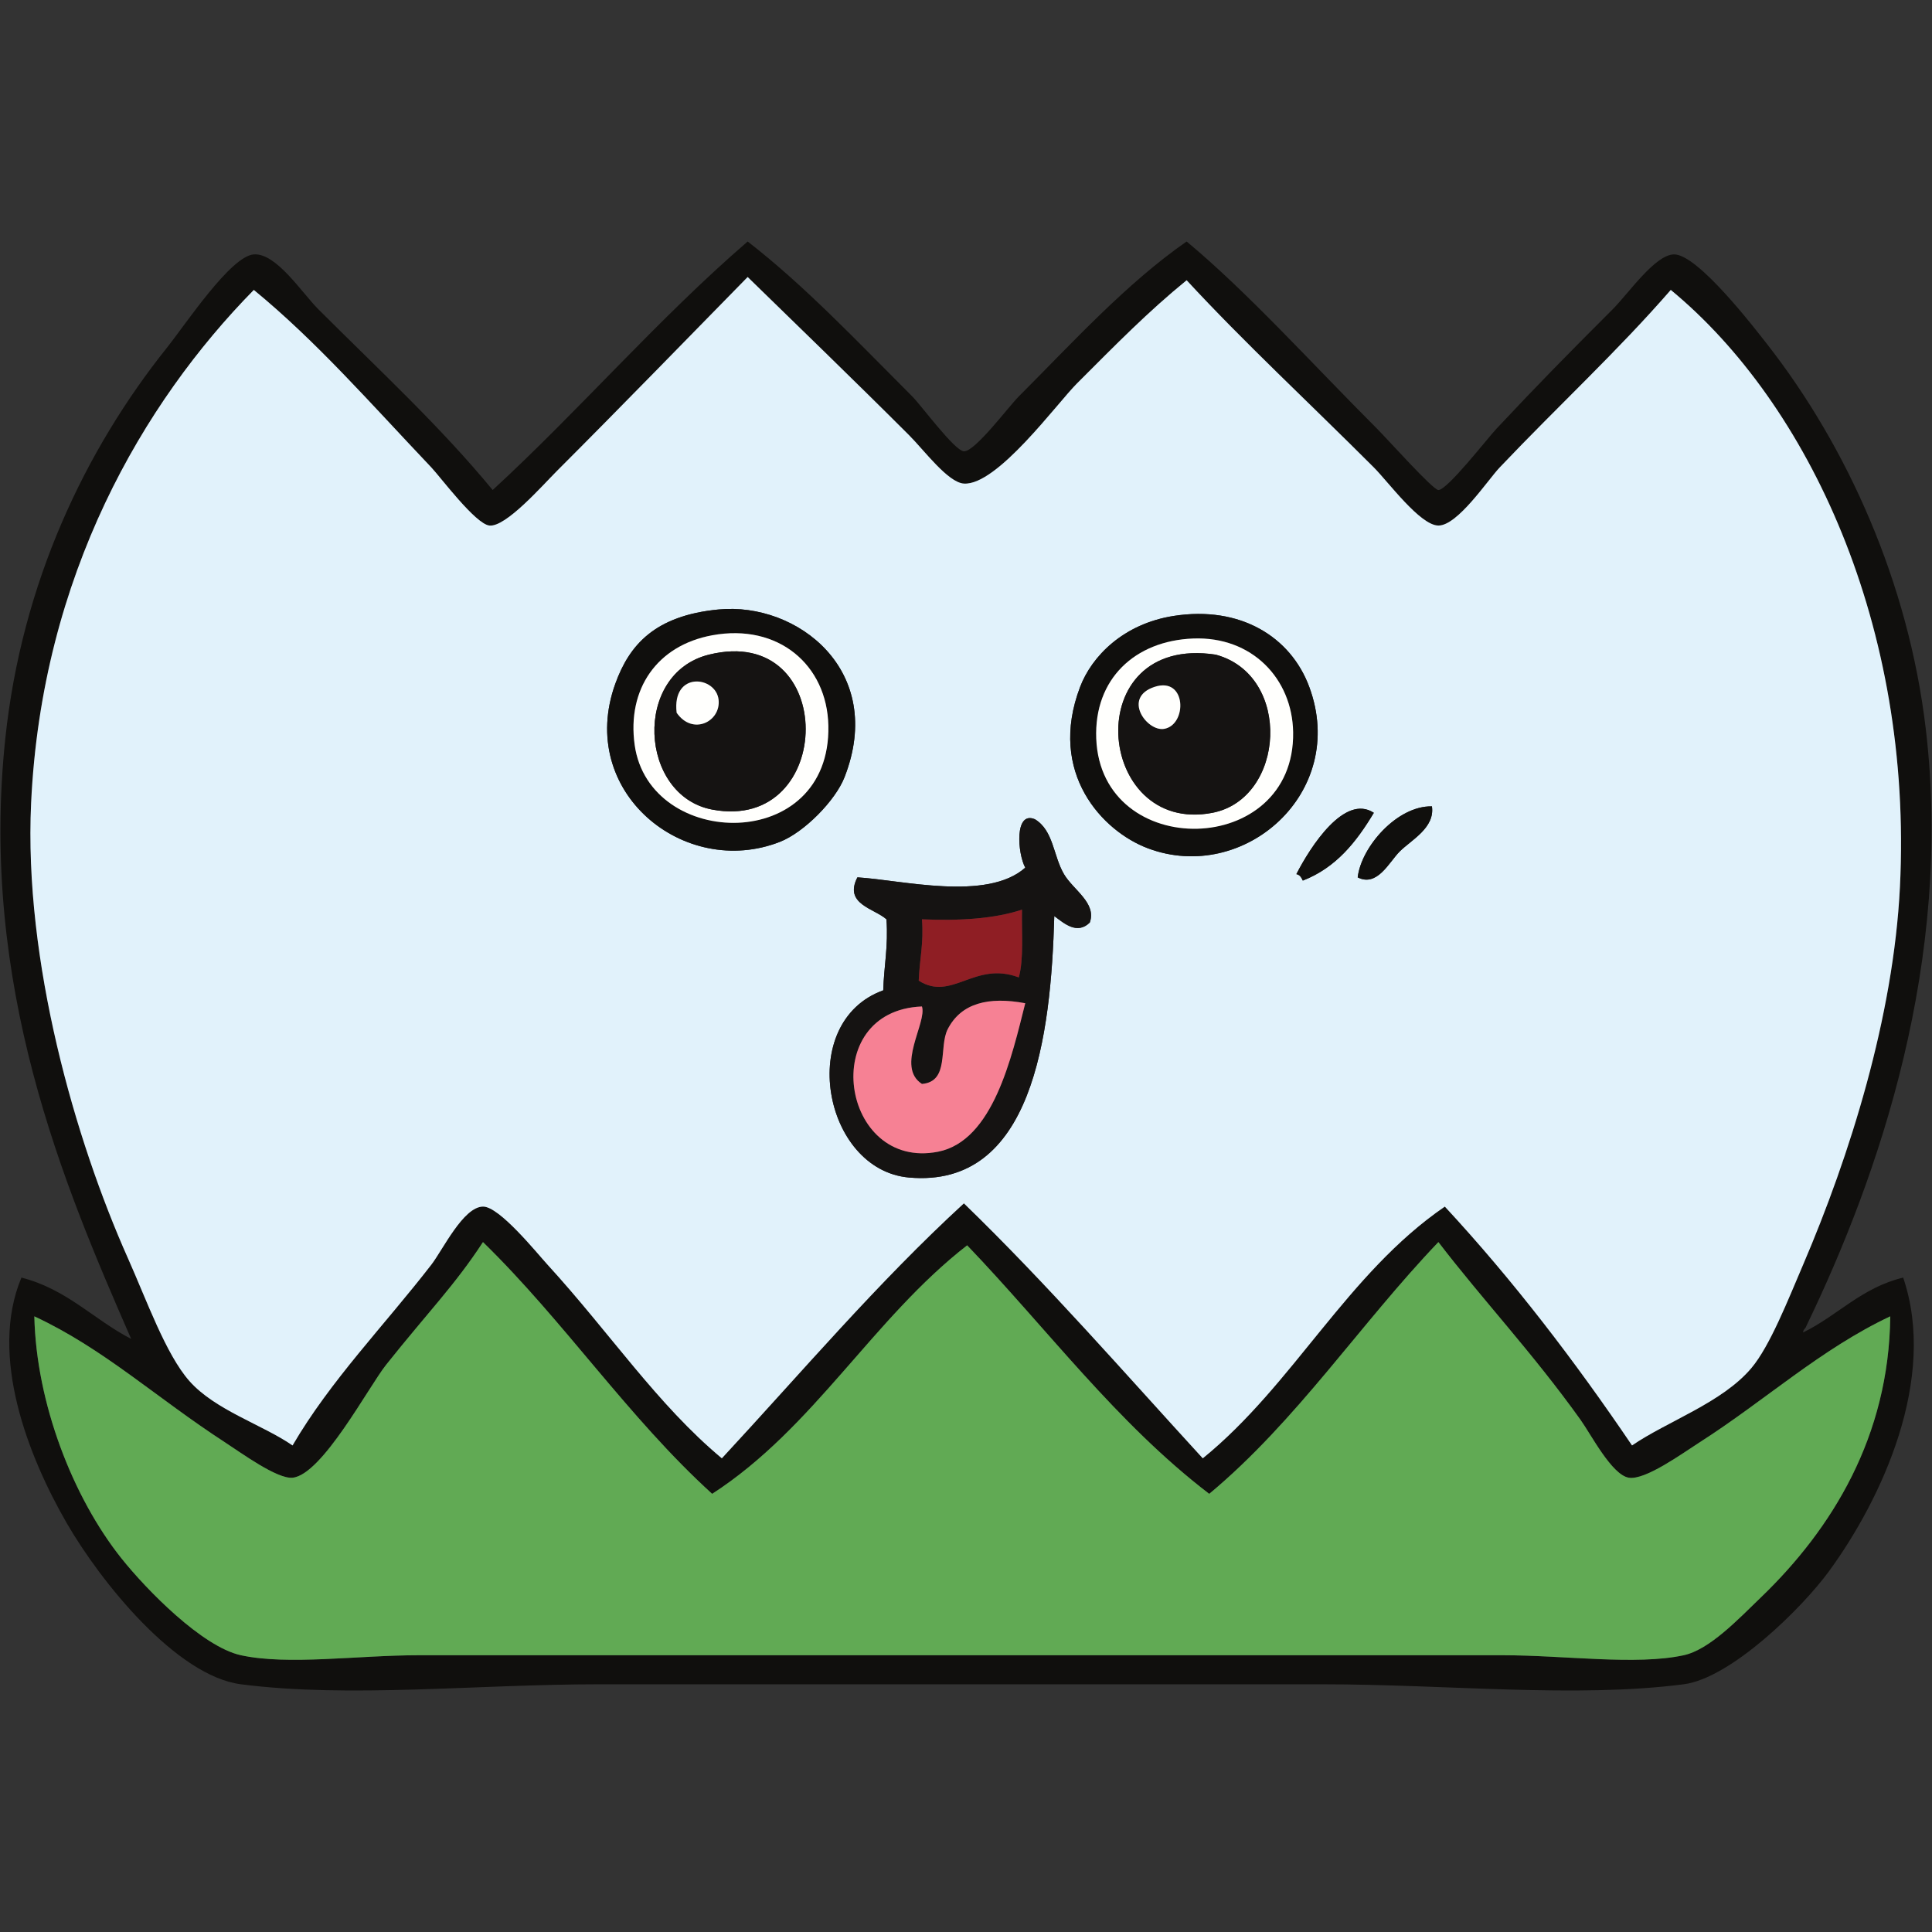 <svg xmlns="http://www.w3.org/2000/svg" xmlns:xlink="http://www.w3.org/1999/xlink" width="50" zoomAndPan="magnify" viewBox="0 0 375 375" height="50" preserveAspectRatio="xMidYMid meet" version="1.0"><rect x="0" y="0" width="375" height="375" fill="#333333" stroke="none"/><defs><clipPath id="71da85084c"><path d="M 0.082 46.875 L 374.914 46.875 L 374.914 328.125 L 0.082 328.125 Z M 0.082 46.875 " clip-rule="nonzero"/></clipPath></defs><g clip-path="url(#71da85084c)"><path fill="#100f0d" d="M 93.746 241.09 C 88.27 249.477 83.047 254.727 74.953 264.895 C 71.531 269.195 62.516 286.27 56.785 286.824 C 53.785 287.113 46.797 281.988 43.629 279.93 C 30.301 271.273 20.098 261.75 6.664 255.5 C 7.035 272.32 14.121 290.617 23.578 302.484 C 28.43 308.566 39.254 319.645 46.762 321.281 C 55.934 323.277 69.434 321.281 81.219 321.281 C 152.039 321.281 222.305 321.277 291.719 321.281 C 303.637 321.281 317.59 323.285 326.805 321.281 C 331.867 320.176 337.441 314.238 341.84 310.004 C 355.594 296.754 366.652 278.832 366.898 255.5 C 353.402 261.855 342.566 271.855 329.934 279.93 C 326.57 282.086 319.359 287.344 316.152 286.824 C 312.848 286.285 308.828 278.438 306.754 275.547 C 297.445 262.531 287.805 252.332 279.191 241.09 C 263.98 256.996 251.688 275.816 234.707 289.957 C 216.727 276.195 203.258 257.922 187.723 241.715 C 169.391 255.961 158.012 277.16 138.23 289.957 C 121.93 275.137 109.508 256.445 93.746 241.09 Z M 209.023 74.441 C 205.176 78.285 193.539 94.273 187.094 93.863 C 183.988 93.664 179.383 87.402 176.445 84.465 C 165.934 73.953 153.438 61.879 145.121 53.766 C 134.387 64.715 120.438 79.074 108.156 91.355 C 105.23 94.281 98.191 102.336 95 102.008 C 92.285 101.727 85.465 92.562 83.723 90.73 C 71.816 78.184 61.457 66.281 49.266 56.273 C 27.828 78.082 8.094 111.699 6.039 155.887 C 4.613 186.547 14.582 221.238 24.832 244.219 C 28.453 252.336 32.176 262.844 36.738 268.027 C 41.738 273.711 50.996 276.551 56.785 280.559 C 64.125 267.969 74.625 257.234 83.723 245.473 C 85.914 242.641 89.914 234.242 93.746 234.199 C 96.93 234.16 104.164 243.164 106.277 245.473 C 118.434 258.77 127.543 272.57 140.109 283.062 C 155.582 266.379 170.324 248.961 187.094 233.57 C 203.32 249.297 218.18 266.387 233.457 283.062 C 251.09 268.746 261.477 247.184 280.441 234.199 C 293.699 248.504 305.648 264.125 316.777 280.559 C 323.617 275.863 334.281 272.273 339.961 265.523 C 343.543 261.258 347.062 252.301 349.984 245.473 C 359.039 224.324 367.516 197.445 368.777 172.176 C 371.297 121.617 351.09 78.375 324.297 56.273 C 314.098 68.027 302.348 78.875 291.094 90.73 C 288.762 93.184 282.941 102.023 279.191 102.008 C 275.645 101.988 269.445 93.516 266.66 90.73 C 254.023 78.09 241.473 66.461 230.324 54.395 C 222.82 60.516 216.762 66.703 209.023 74.441 Z M 369.406 247.98 C 376.082 267.633 365.281 290.91 354.996 304.992 C 349.793 312.109 335.988 325.73 326.805 326.918 C 305.746 329.637 280.855 326.918 256.637 326.918 C 211.637 326.918 162 326.918 116.301 326.918 C 92.379 326.918 67.891 329.637 46.762 326.918 C 34.246 325.309 19.555 307.07 12.93 295.594 C 5.574 282.852 -2.23 263.203 4.16 247.98 C 12.98 250.227 18.168 256.105 25.461 259.883 C 12.297 229.801 -4.035 191.242 1.027 143.355 C 4.227 113.074 16.559 87.332 32.352 67.551 C 36.137 62.805 44.773 49.707 49.266 49.379 C 53.617 49.066 58.574 56.809 61.797 60.031 C 73.727 71.961 85.352 82.648 95.629 95.113 C 112.59 79.504 127.633 61.969 145.121 46.875 C 156.184 55.449 166.129 66.004 177.07 76.945 C 178.801 78.676 185.297 87.52 187.094 87.598 C 189.242 87.691 195.75 78.941 197.746 76.945 C 208.09 66.602 218.594 55.02 230.324 46.875 C 242.168 56.707 254.629 70.559 267.285 83.211 C 269.371 85.301 278.133 95.109 279.191 95.113 C 280.922 95.125 288.668 85.129 290.469 83.211 C 298.551 74.59 304.133 68.918 313.02 60.031 C 316.105 56.945 321.246 49.422 324.926 49.379 C 329.5 49.328 340.418 63.496 343.09 66.922 C 358.492 86.641 370.445 113.059 373.793 141.477 C 379.082 186.445 364.746 228.105 350.609 257.379 C 350.492 257.883 349.98 258.004 349.984 258.629 C 356.715 255.336 361.328 249.926 369.406 247.98 " fill-opacity="1" fill-rule="evenodd"/></g><path fill="#e1f2fb" d="M 206.516 169.668 C 204.414 166.078 204.508 161.215 200.879 159.016 C 196.879 157.309 197.488 165.617 199 168.414 C 191.559 175.016 175.031 170.809 166.422 170.293 C 163.734 175.512 169.691 176.312 172.059 178.438 C 172.441 183.625 171.574 187.559 171.434 192.223 C 154.484 198.348 159.719 227.078 176.445 228.559 C 200.41 230.68 203.988 201.07 204.637 177.812 C 206.598 179.27 209.074 181.469 211.527 179.066 C 212.891 175.262 208.316 172.738 206.516 169.668 Z M 263.527 170.293 C 267.32 172.238 269.641 167.312 271.672 165.281 C 273.938 163.016 278.539 160.703 277.938 156.512 C 271.176 156.375 264.211 164.379 263.527 170.293 Z M 251.625 169.668 C 252.328 169.801 252.602 170.363 252.875 170.922 C 259.344 168.41 263.297 163.383 266.66 157.766 C 260.984 154.027 254.359 164.332 251.625 169.668 Z M 209.648 133.332 C 203.285 150.07 214.027 161.359 222.805 164.656 C 241.43 171.652 261.727 153.867 254.129 133.332 C 250.523 123.59 240.734 117.531 227.816 119.551 C 218.004 121.082 211.895 127.422 209.648 133.332 Z M 119.434 132.703 C 111.859 153.668 132.801 170.684 151.383 163.402 C 156.086 161.562 162.145 155.395 163.914 150.875 C 172.031 130.156 154.746 116.828 139.48 118.297 C 127.074 119.488 122.141 125.215 119.434 132.703 Z M 230.324 54.395 C 241.473 66.457 254.023 78.09 266.66 90.73 C 269.445 93.516 275.645 101.988 279.191 102.008 C 282.941 102.023 288.762 93.184 291.094 90.73 C 302.348 78.875 314.098 68.027 324.297 56.273 C 351.09 78.375 371.297 121.617 368.777 172.176 C 367.516 197.445 359.039 224.324 349.984 245.473 C 347.059 252.301 343.547 261.258 339.957 265.523 C 334.281 272.273 323.617 275.863 316.777 280.559 C 305.648 264.125 293.699 248.504 280.441 234.199 C 261.477 247.184 251.086 268.746 233.457 283.062 C 218.18 266.387 203.32 249.297 187.094 233.57 C 170.324 248.961 155.582 266.379 140.109 283.062 C 127.543 272.57 118.434 258.77 106.277 245.473 C 104.164 243.164 96.93 234.16 93.746 234.199 C 89.914 234.242 85.914 242.641 83.723 245.473 C 74.625 257.234 64.125 267.969 56.785 280.559 C 50.996 276.551 41.738 273.711 36.738 268.027 C 32.176 262.844 28.453 252.336 24.832 244.223 C 14.582 221.238 4.613 186.547 6.039 155.887 C 8.094 111.699 27.828 78.082 49.266 56.273 C 61.457 66.281 71.816 78.184 83.723 90.73 C 85.465 92.562 92.285 101.727 95 102.008 C 98.191 102.34 105.23 94.281 108.156 91.355 C 120.438 79.074 134.387 64.715 145.121 53.766 C 153.438 61.879 165.934 73.957 176.445 84.465 C 179.383 87.402 183.988 93.664 187.094 93.863 C 193.539 94.273 205.176 78.285 209.023 74.441 C 216.762 66.703 222.82 60.516 230.324 54.395 " fill-opacity="1" fill-rule="evenodd"/><path fill="#100f0d" d="M 123.191 144.609 C 126.051 164.969 161.312 165.742 160.781 140.852 C 160.531 129.07 151.07 120.945 138.227 123.309 C 127.547 125.273 121.664 133.73 123.191 144.609 Z M 139.48 118.297 C 154.742 116.828 172.027 130.156 163.914 150.875 C 162.145 155.395 156.086 161.562 151.383 163.402 C 132.801 170.684 111.859 153.668 119.434 132.707 C 122.137 125.215 127.074 119.488 139.48 118.297 " fill-opacity="1" fill-rule="evenodd"/><path fill="#100f0d" d="M 212.781 143.355 C 213.699 167.242 251.41 166.562 250.996 142.102 C 250.82 131.73 243.008 123.48 231.574 123.934 C 220.285 124.383 212.336 131.777 212.781 143.355 Z M 227.816 119.551 C 240.734 117.531 250.523 123.59 254.129 133.332 C 261.727 153.871 241.43 171.652 222.805 164.656 C 214.027 161.359 203.285 150.07 209.648 133.332 C 211.895 127.422 218.004 121.082 227.816 119.551 " fill-opacity="1" fill-rule="evenodd"/><path fill="#fffffd" d="M 138.23 157.137 C 162.312 161.707 162.766 120.844 137.602 127.066 C 122.738 130.742 124.059 154.449 138.23 157.137 Z M 138.23 123.309 C 151.07 120.945 160.531 129.066 160.785 140.848 C 161.312 165.742 126.051 164.969 123.191 144.609 C 121.668 133.73 127.547 125.273 138.23 123.309 " fill-opacity="1" fill-rule="evenodd"/><path fill="#fffffd" d="M 235.336 157.766 C 249.465 155.023 250.891 131.102 235.961 127.066 C 209.195 123.016 212.547 162.184 235.336 157.766 Z M 231.574 123.934 C 243.008 123.477 250.82 131.73 250.996 142.102 C 251.41 166.562 213.699 167.242 212.781 143.355 C 212.336 131.777 220.285 124.383 231.574 123.934 " fill-opacity="1" fill-rule="evenodd"/><path fill="#151312" d="M 139.48 135.836 C 138.992 131.188 130.375 130.199 131.336 138.344 C 134.445 142.836 139.93 140.062 139.48 135.836 Z M 137.602 127.066 C 162.766 120.844 162.312 161.707 138.23 157.137 C 124.059 154.449 122.738 130.742 137.602 127.066 " fill-opacity="1" fill-rule="evenodd"/><path fill="#151312" d="M 225.938 141.477 C 230.477 140.727 230.367 131.223 224.059 133.332 C 217.785 135.43 222.617 142.023 225.938 141.477 Z M 235.961 127.066 C 250.895 131.102 249.465 155.023 235.336 157.762 C 212.547 162.184 209.195 123.012 235.961 127.066 " fill-opacity="1" fill-rule="evenodd"/><path fill="#fffffd" d="M 131.336 138.344 C 130.375 130.199 138.988 131.191 139.48 135.836 C 139.93 140.062 134.445 142.836 131.336 138.344 " fill-opacity="1" fill-rule="evenodd"/><path fill="#fffffd" d="M 224.059 133.332 C 230.367 131.223 230.477 140.727 225.938 141.477 C 222.617 142.023 217.785 135.43 224.059 133.332 " fill-opacity="1" fill-rule="evenodd"/><path fill="#100f0d" d="M 266.66 157.766 C 263.297 163.383 259.348 168.41 252.879 170.922 C 252.598 170.363 252.328 169.801 251.625 169.668 C 254.355 164.332 260.984 154.023 266.66 157.766 " fill-opacity="1" fill-rule="evenodd"/><path fill="#100f0d" d="M 277.938 156.512 C 278.539 160.703 273.938 163.016 271.672 165.281 C 269.641 167.312 267.32 172.238 263.527 170.297 C 264.211 164.379 271.176 156.375 277.938 156.512 " fill-opacity="1" fill-rule="evenodd"/><path fill="#151312" d="M 183.961 199.742 C 182.172 203.215 184.367 209.938 178.949 210.391 C 173.812 207.082 179.973 198.449 178.949 195.355 C 158.527 196.156 163.234 227.258 182.086 223.547 C 192.785 221.438 196.383 205.098 199 194.727 C 191.879 193.391 186.562 194.703 183.961 199.742 Z M 178.949 178.438 C 179.332 182.996 178.473 186.312 178.324 190.344 C 184.762 194.453 189.164 186.465 197.746 189.715 C 198.746 186.121 198.277 181.059 198.371 176.559 C 193.043 178.328 186.367 178.754 178.949 178.438 Z M 211.527 179.066 C 209.074 181.469 206.598 179.27 204.637 177.812 C 203.988 201.07 200.41 230.68 176.445 228.559 C 159.719 227.078 154.488 198.348 171.434 192.223 C 171.574 187.559 172.441 183.621 172.059 178.438 C 169.691 176.312 163.734 175.512 166.422 170.293 C 175.031 170.805 191.559 175.016 199 168.414 C 197.492 165.613 196.879 157.309 200.879 159.016 C 204.508 161.215 204.414 166.078 206.516 169.668 C 208.316 172.738 212.891 175.262 211.527 179.066 " fill-opacity="1" fill-rule="evenodd"/><path fill="#8f1e24" d="M 198.371 176.562 C 198.277 181.059 198.742 186.121 197.746 189.715 C 189.16 186.469 184.762 194.453 178.324 190.344 C 178.469 186.312 179.332 182.996 178.949 178.441 C 186.367 178.754 193.039 178.328 198.371 176.562 " fill-opacity="1" fill-rule="evenodd"/><path fill="#f68194" d="M 199 194.727 C 196.383 205.098 192.785 221.438 182.082 223.547 C 163.234 227.258 158.531 196.156 178.949 195.355 C 179.973 198.449 173.812 207.082 178.949 210.391 C 184.367 209.938 182.172 203.219 183.961 199.742 C 186.559 194.703 191.879 193.391 199 194.727 " fill-opacity="1" fill-rule="evenodd"/><path fill="#61aa54" d="M 138.23 289.953 C 158.012 277.16 169.391 255.961 187.723 241.715 C 203.258 257.922 216.727 276.195 234.711 289.953 C 251.684 275.816 263.98 256.996 279.191 241.086 C 287.809 252.332 297.441 262.531 306.754 275.547 C 308.828 278.438 312.848 286.285 316.156 286.824 C 319.359 287.344 326.57 282.082 329.938 279.93 C 342.566 271.855 353.402 261.855 366.898 255.5 C 366.656 278.832 355.594 296.754 341.84 310.004 C 337.441 314.238 331.867 320.176 326.805 321.281 C 317.594 323.285 303.633 321.281 291.719 321.281 C 222.305 321.277 152.039 321.281 81.219 321.281 C 69.434 321.281 55.934 323.277 46.762 321.281 C 39.254 319.645 28.43 308.566 23.578 302.484 C 14.121 290.617 7.035 272.32 6.664 255.5 C 20.098 261.75 30.301 271.273 43.629 279.93 C 46.797 281.988 53.785 287.113 56.785 286.824 C 62.516 286.27 71.531 269.195 74.953 264.895 C 83.047 254.727 88.27 249.477 93.746 241.086 C 109.508 256.445 121.93 275.137 138.23 289.953 " fill-opacity="1" fill-rule="evenodd"/></svg>